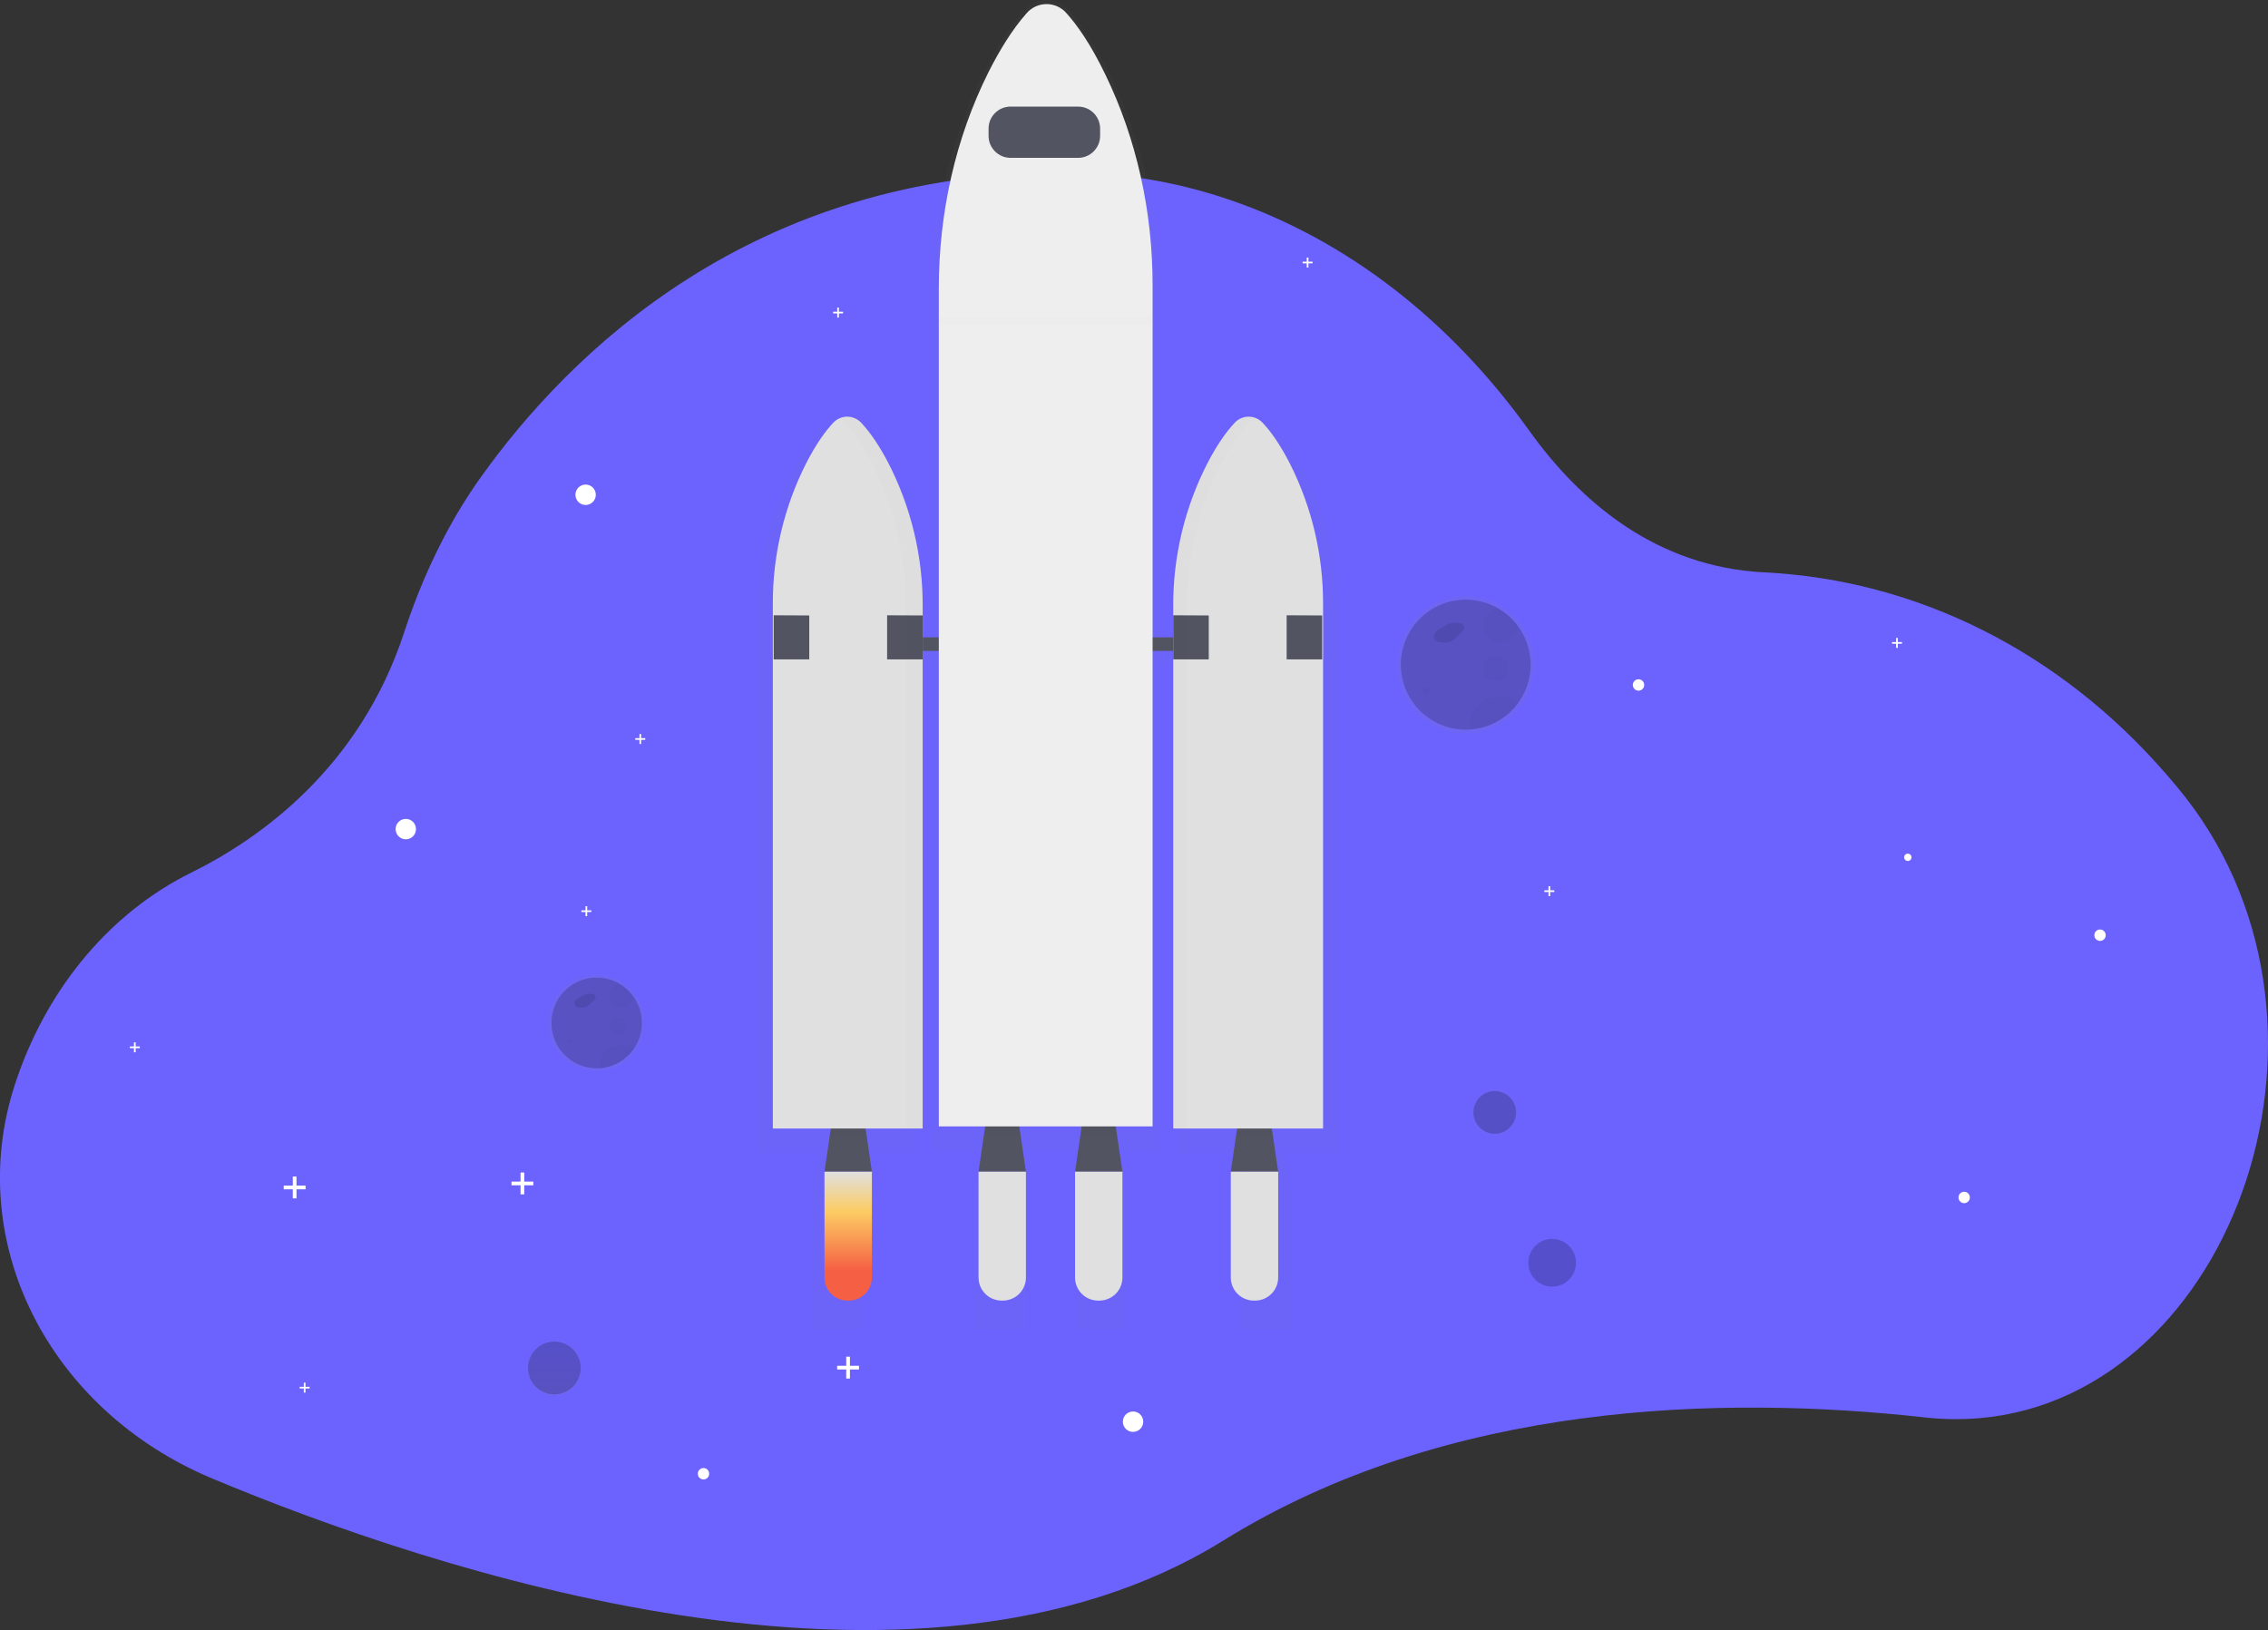 <svg width="409" height="294" viewBox="0 0 409 294" fill="none" xmlns="http://www.w3.org/2000/svg">
<rect x="0" y="0" width="409" height="294" fill="#333333" stroke="none"/>
<g clip-path="url(#clip0)">
<path d="M357.053 255.776C353.73 256.062 350.387 256.018 347.072 255.642C310.639 251.605 261.027 252.754 220.584 277.867C164.651 312.592 76.995 282.864 38.328 266.691C8.784 254.339 -6.554 224.084 2.659 195.685C2.789 195.284 2.922 194.883 3.063 194.482C8.86 177.605 20.303 164.397 34.473 157.396C46.824 151.293 64.857 138.551 72.88 114.066C76.195 103.955 80.742 94.445 86.647 86.154C102.461 63.951 135.565 30.887 192.499 31.093C202.481 31.141 212.388 32.822 221.83 36.069C242.63 43.171 261.416 57.611 275.741 77.629C284.882 90.397 298.58 102.266 318.191 103.233C345.408 104.584 371.382 117.283 390.866 139.883C391.428 140.533 391.983 141.187 392.538 141.847C427.231 183.267 403.134 251.739 357.053 255.776Z" fill="#6C63FF"/>
<g opacity="0.7">
<path opacity="0.7" d="M99.968 251.714C102.714 251.714 104.94 249.483 104.94 246.731C104.94 243.979 102.714 241.748 99.968 241.748C97.222 241.748 94.996 243.979 94.996 246.731C94.996 249.483 97.222 251.714 99.968 251.714Z" fill="url(#paint0_linear)"/>
</g>
<path opacity="0.2" d="M99.967 251.49C102.59 251.49 104.716 249.359 104.716 246.731C104.716 244.102 102.59 241.972 99.967 241.972C97.345 241.972 95.219 244.102 95.219 246.731C95.219 249.359 97.345 251.49 99.967 251.49Z" fill="black"/>
<path d="M73.18 151.38C74.195 151.38 75.017 150.556 75.017 149.539C75.017 148.522 74.195 147.697 73.18 147.697C72.165 147.697 71.342 148.522 71.342 149.539C71.342 150.556 72.165 151.38 73.18 151.38Z" fill="white"/>
<path d="M204.327 258.26C205.342 258.26 206.165 257.436 206.165 256.419C206.165 255.402 205.342 254.577 204.327 254.577C203.312 254.577 202.49 255.402 202.49 256.419C202.49 257.436 203.312 258.26 204.327 258.26Z" fill="white"/>
<path d="M126.864 266.836C127.431 266.836 127.89 266.375 127.89 265.806C127.89 265.238 127.431 264.777 126.864 264.777C126.296 264.777 125.837 265.238 125.837 265.806C125.837 266.375 126.296 266.836 126.864 266.836Z" fill="white"/>
<path d="M354.21 217.006C354.777 217.006 355.237 216.546 355.237 215.977C355.237 215.409 354.777 214.948 354.21 214.948C353.643 214.948 353.183 215.409 353.183 215.977C353.183 216.546 353.643 217.006 354.21 217.006Z" fill="white"/>
<path d="M295.482 124.57C296.049 124.57 296.509 124.109 296.509 123.541C296.509 122.972 296.049 122.512 295.482 122.512C294.915 122.512 294.455 122.972 294.455 123.541C294.455 124.109 294.915 124.57 295.482 124.57Z" fill="white"/>
<path d="M378.71 169.705C379.277 169.705 379.737 169.244 379.737 168.676C379.737 168.107 379.277 167.646 378.71 167.646C378.143 167.646 377.683 168.107 377.683 168.676C377.683 169.244 378.143 169.705 378.71 169.705Z" fill="white"/>
<path d="M105.606 91.079C106.621 91.079 107.444 90.255 107.444 89.238C107.444 88.221 106.621 87.397 105.606 87.397C104.591 87.397 103.769 88.221 103.769 89.238C103.769 90.255 104.591 91.079 105.606 91.079Z" fill="white"/>
<path d="M55.104 213.837H53.468V212.197H52.801V213.837H51.166V214.505H52.801V216.14H53.468V214.505H55.104V213.837Z" fill="white"/>
<path d="M96.177 213.114H94.541V211.475H93.875V213.114H92.239V213.782H93.875V215.418H94.541V213.782H96.177V213.114Z" fill="white"/>
<path d="M154.905 246.334H153.27V244.694H152.603V246.334H150.967V247.002H152.603V248.637H153.27V247.002H154.905V246.334Z" fill="white"/>
<path d="M236.703 47.198H235.957V46.45H235.655V47.198H234.909V47.501H235.655V48.248H235.957V47.501H236.703V47.198Z" fill="white"/>
<path d="M342.99 115.803H342.245V115.056H341.942V115.803H341.196V116.106H341.942V116.854H342.245V116.106H342.99V115.803Z" fill="white"/>
<path d="M280.299 160.577H279.553V159.829H279.25V160.577H278.505V160.88H279.25V161.627H279.553V160.88H280.299V160.577Z" fill="white"/>
<path d="M25.21 188.742H24.464V187.994H24.161V188.742H23.416V189.045H24.161V189.792H24.464V189.045H25.21V188.742Z" fill="white"/>
<path d="M55.835 250.125H55.089V249.378H54.786V250.125H54.041V250.429H54.786V251.176H55.089V250.429H55.835V250.125Z" fill="white"/>
<path d="M152.034 56.224H151.288V55.477H150.985V56.224H150.24V56.527H150.985V57.275H151.288V56.527H152.034V56.224Z" fill="white"/>
<path d="M106.637 164.188H105.891V163.44H105.588V164.188H104.842V164.491H105.588V165.239H105.891V164.491H106.637V164.188Z" fill="white"/>
<path d="M116.365 133.135H115.619V132.388H115.316V133.135H114.57V133.438H115.316V134.186H115.619V133.438H116.365V133.135Z" fill="white"/>
<g opacity="0.7">
<path opacity="0.7" d="M269.555 204.795C271.847 204.795 273.705 202.933 273.705 200.635C273.705 198.338 271.847 196.476 269.555 196.476C267.263 196.476 265.404 198.338 265.404 200.635C265.404 202.933 267.263 204.795 269.555 204.795Z" fill="url(#paint1_linear)"/>
</g>
<path opacity="0.2" d="M269.555 204.488C271.678 204.488 273.399 202.763 273.399 200.635C273.399 198.507 271.678 196.782 269.555 196.782C267.432 196.782 265.71 198.507 265.71 200.635C265.71 202.763 267.432 204.488 269.555 204.488Z" fill="black"/>
<path opacity="0.2" d="M279.906 232.064C282.28 232.064 284.205 230.135 284.205 227.756C284.205 225.377 282.28 223.448 279.906 223.448C277.532 223.448 275.608 225.377 275.608 227.756C275.608 230.135 277.532 232.064 279.906 232.064Z" fill="black"/>
<g opacity="0.7">
<path opacity="0.7" d="M241.387 110.863C241.417 101.813 239.253 92.891 235.082 84.865C233.104 81.095 231.299 78.755 229.908 77.315C229.377 76.752 228.683 76.371 227.924 76.225C227.165 76.078 226.38 76.174 225.678 76.499C225.117 76.698 224.61 77.026 224.197 77.456C222.32 79.405 220.623 81.984 219.153 84.724C214.768 92.942 212.493 102.125 212.535 111.444V117.034H208.957V52.035C208.957 38.415 205.916 24.98 199.95 13.064C197.125 7.416 194.545 3.907 192.567 1.751C192.087 1.202 191.495 0.763 190.832 0.462C190.169 0.161 189.449 0.005 188.721 0.005C187.993 0.005 187.273 0.161 186.61 0.462C185.946 0.763 185.355 1.202 184.875 1.751C182.194 4.672 179.773 8.536 177.669 12.641C171.403 24.817 168.222 38.639 168.222 52.656V117.008H165.131V111.148C165.17 101.835 162.895 92.658 158.512 84.446C157.031 81.705 155.334 79.127 153.468 77.177C152.926 76.6 152.213 76.213 151.435 76.071C150.657 75.929 149.854 76.041 149.144 76.39L149.274 76.459C148.822 76.661 148.412 76.948 148.067 77.304C146.68 78.748 144.875 81.084 142.897 84.854C138.726 92.881 136.562 101.802 136.592 110.852V207.983H147.631L146.413 215.966V239.845H155.442V215.966L154.235 207.979H165.116V119.514H168.208V207.597H177.024L175.759 215.966V239.845H184.788V215.966L183.524 207.586H195.413L194.142 215.966V239.845H203.171V215.966L201.906 207.586H208.946V119.525H212.524V208.124H215.424V207.99H225.015L223.812 215.966V239.845H232.841V215.966L231.634 207.979H241.387V110.863Z" fill="url(#paint2_linear)"/>
</g>
<path d="M157.233 211.323H148.683L150.211 200.92H155.705L157.233 211.323Z" fill="#535461"/>
<g opacity="0.1">
<path opacity="0.1" d="M149.786 205.051H156.13L155.705 202.145H150.211L149.786 205.051Z" fill="black"/>
</g>
<path d="M230.499 211.323H221.953L223.477 200.92H228.975L230.499 211.323Z" fill="#535461"/>
<g opacity="0.1">
<path opacity="0.1" d="M223.052 205.051H229.4L228.975 202.145H223.477L223.052 205.051Z" fill="black"/>
</g>
<path d="M185.012 211.323H176.465L177.989 200.92H183.487L185.012 211.323Z" fill="#535461"/>
<g opacity="0.1">
<path opacity="0.1" d="M177.564 205.051H183.913L183.487 202.145H177.989L177.564 205.051Z" fill="black"/>
</g>
<path d="M202.414 211.323H193.868L195.392 200.92H200.886L202.414 211.323Z" fill="#535461"/>
<g opacity="0.1">
<path opacity="0.1" d="M194.967 205.051H201.315L200.886 202.145H195.392L194.967 205.051Z" fill="black"/>
</g>
<path d="M218.289 114.95H157.233V117.398H218.289V114.95Z" fill="#535461"/>
<path d="M227.725 76.285C227.402 75.928 227.008 75.643 226.569 75.448C226.13 75.252 225.654 75.151 225.174 75.151C224.693 75.151 224.218 75.252 223.778 75.448C223.339 75.643 222.945 75.928 222.623 76.285C220.847 78.185 219.24 80.694 217.838 83.363C213.681 91.393 211.531 100.314 211.573 109.361V203.545H238.595V108.963C238.629 100.167 236.583 91.488 232.625 83.637C230.748 79.969 229.04 77.672 227.725 76.285Z" fill="#E0E0E0"/>
<path d="M150.236 76.285C150.558 75.928 150.952 75.643 151.391 75.448C151.831 75.252 152.306 75.151 152.787 75.151C153.267 75.151 153.743 75.252 154.182 75.448C154.621 75.643 155.015 75.928 155.338 76.285C157.117 78.185 158.721 80.694 160.126 83.363C164.282 91.393 166.432 100.314 166.391 109.361V203.545H139.369V108.963C139.335 100.167 141.381 91.488 145.339 83.637C147.213 79.969 148.921 77.672 150.236 76.285Z" fill="#E0E0E0"/>
<path d="M139.524 110.972L145.938 111.004V118.926H139.524V110.972Z" fill="#535461"/>
<path d="M159.978 110.972L166.392 111.004V118.926H159.978V110.972Z" fill="#535461"/>
<path d="M211.573 110.972L217.982 111.004V118.926H211.573V110.972Z" fill="#535461"/>
<path d="M232.027 110.972L238.436 111.004V118.926H232.027V110.972Z" fill="#535461"/>
<g opacity="0.1">
<path opacity="0.1" d="M160.126 83.24C158.721 80.571 157.118 78.062 155.338 76.163C154.835 75.604 154.164 75.226 153.426 75.087C152.689 74.948 151.926 75.056 151.256 75.394C151.642 75.587 151.991 75.847 152.286 76.163C154.062 78.062 155.669 80.571 157.071 83.24C161.228 91.27 163.379 100.191 163.336 109.238V203.415H166.392V109.241C166.433 100.194 164.283 91.271 160.126 83.24Z" fill="black"/>
</g>
<g opacity="0.1">
<path opacity="0.1" d="M220.281 83.5C221.682 80.832 223.289 78.322 225.065 76.423C225.398 76.063 225.8 75.776 226.247 75.578C225.587 75.288 224.852 75.214 224.148 75.366C223.443 75.517 222.804 75.887 222.32 76.423C220.54 78.322 218.933 80.832 217.532 83.5C213.376 91.531 211.226 100.452 211.266 109.498V203.69H214.015V109.505C213.972 100.456 216.122 91.532 220.281 83.5Z" fill="black"/>
</g>
<path d="M153.075 234.577H152.841C151.738 234.577 150.681 234.138 149.901 233.356C149.121 232.575 148.683 231.515 148.683 230.41V211.323H157.233V230.41C157.233 231.515 156.795 232.575 156.015 233.356C155.235 234.138 154.178 234.577 153.075 234.577Z" fill="url(#paint3_linear)"/>
<path d="M180.857 234.577H180.62C179.517 234.576 178.461 234.137 177.682 233.355C176.903 232.574 176.465 231.515 176.465 230.41V211.323H185.012V230.41C185.012 231.515 184.574 232.574 183.795 233.355C183.016 234.137 181.959 234.576 180.857 234.577Z" fill="url(#paint4_linear)"/>
<path d="M198.256 234.577H198.015C196.914 234.574 195.859 234.134 195.082 233.353C194.304 232.571 193.868 231.513 193.868 230.41V211.323H202.414V230.41C202.414 231.515 201.976 232.575 201.196 233.356C200.416 234.138 199.359 234.577 198.256 234.577Z" fill="url(#paint5_linear)"/>
<path d="M226.345 234.577H226.118C225.571 234.578 225.03 234.471 224.524 234.262C224.019 234.053 223.56 233.746 223.173 233.359C222.786 232.972 222.479 232.512 222.27 232.006C222.06 231.5 221.953 230.958 221.953 230.41V211.323H230.499V230.41C230.499 231.515 230.061 232.574 229.282 233.355C228.503 234.137 227.447 234.576 226.345 234.577Z" fill="url(#paint6_linear)"/>
<path d="M192.372 2.437C191.926 1.905 191.369 1.477 190.74 1.183C190.111 0.889 189.425 0.737 188.732 0.737C188.038 0.737 187.352 0.889 186.723 1.183C186.095 1.477 185.537 1.905 185.091 2.437C182.569 5.282 180.263 9.041 178.245 13.042C172.315 24.9 169.303 38.361 169.303 52.01V203.162H207.854V51.403C207.854 38.141 204.972 25.044 199.337 13.454C196.689 7.954 194.25 4.535 192.372 2.437Z" fill="#EEEEEE"/>
<path d="M194.426 19.227H182.234C180.045 19.227 178.271 21.006 178.271 23.199V24.496C178.271 26.689 180.045 28.468 182.234 28.468H194.426C196.615 28.468 198.389 26.689 198.389 24.496V23.199C198.389 21.006 196.615 19.227 194.426 19.227Z" fill="#535461"/>
<g opacity="0.1">
<path opacity="0.1" d="M207.671 57.178H169.512V58.662H207.671V57.178Z" fill="black"/>
</g>
<path d="M274.199 112.416C273.198 111.099 271.947 109.994 270.517 109.166C268.874 108.217 267.035 107.659 265.142 107.535C263.25 107.411 261.354 107.726 259.602 108.454C257.85 109.181 256.288 110.303 255.038 111.733C253.787 113.162 252.882 114.86 252.391 116.696C251.9 118.532 251.837 120.457 252.206 122.321C252.576 124.185 253.369 125.939 254.523 127.448C255.677 128.956 257.162 130.178 258.862 131.02C260.563 131.861 262.434 132.299 264.331 132.301C264.594 132.301 264.857 132.301 265.112 132.272C267.341 132.131 269.491 131.387 271.332 130.121C273.174 128.854 274.638 127.111 275.57 125.076C276.503 123.042 276.868 120.793 276.627 118.568C276.386 116.342 275.548 114.224 274.203 112.438L274.199 112.416Z" fill="url(#paint7_linear)"/>
<path opacity="0.2" d="M276.019 119.883C276.018 122.862 274.885 125.729 272.851 127.901C270.816 130.073 268.032 131.386 265.066 131.574C264.824 131.574 264.576 131.6 264.327 131.6C262.532 131.601 260.762 131.188 259.152 130.393C257.542 129.598 256.136 128.443 255.043 127.017C253.951 125.59 253.2 123.931 252.85 122.167C252.499 120.403 252.559 118.582 253.023 116.845C253.488 115.108 254.345 113.501 255.529 112.149C256.712 110.797 258.19 109.736 259.848 109.049C261.507 108.361 263.3 108.065 265.091 108.184C266.882 108.302 268.621 108.832 270.175 109.733C271.529 110.52 272.712 111.571 273.655 112.823C275.191 114.854 276.021 117.334 276.019 119.883Z" fill="black"/>
<path opacity="0.1" d="M261.448 112.448C260.844 112.709 260.261 113.017 259.705 113.369C259.333 113.572 259.014 113.859 258.771 114.207C258.651 114.382 258.585 114.589 258.581 114.801C258.577 115.014 258.636 115.223 258.75 115.402C259.034 115.792 259.582 115.85 260.065 115.879C260.572 115.943 261.087 115.892 261.571 115.727C261.898 115.565 262.195 115.349 262.45 115.088L263.455 114.174C263.816 113.857 264.176 113.42 264.035 112.972C263.952 112.812 263.831 112.675 263.681 112.575C263.532 112.474 263.36 112.412 263.181 112.394C262.315 112.225 261.416 112.383 260.659 112.838" fill="black"/>
<g opacity="0.1">
<path opacity="0.1" d="M257.251 125.126C257.591 125.126 257.867 124.849 257.867 124.508C257.867 124.167 257.591 123.891 257.251 123.891C256.911 123.891 256.635 124.167 256.635 124.508C256.635 124.849 256.911 125.126 257.251 125.126Z" fill="black"/>
</g>
<g opacity="0.1">
<path opacity="0.1" d="M269.76 122.862C271.006 122.862 272.016 121.85 272.016 120.601C272.016 119.353 271.006 118.341 269.76 118.341C268.515 118.341 267.505 119.353 267.505 120.601C267.505 121.85 268.515 122.862 269.76 122.862Z" fill="black"/>
</g>
<g opacity="0.1">
<path opacity="0.1" d="M273.677 112.823C273.67 113.414 273.494 113.991 273.17 114.484C272.846 114.978 272.387 115.368 271.848 115.608C271.309 115.847 270.712 115.927 270.129 115.836C269.547 115.746 269.002 115.49 268.56 115.098C268.119 114.706 267.799 114.195 267.639 113.627C267.478 113.058 267.485 112.455 267.657 111.89C267.829 111.324 268.159 110.821 268.609 110.438C269.058 110.056 269.608 109.811 270.193 109.732C271.548 110.519 272.733 111.57 273.677 112.823Z" fill="black"/>
</g>
<g opacity="0.1">
<path opacity="0.1" d="M273.886 126.628C272.88 128.062 271.565 129.252 270.038 130.108C268.512 130.965 266.812 131.466 265.066 131.574C265.066 131.412 265.044 131.249 265.044 131.083C265.045 130.055 265.331 129.047 265.87 128.172C266.409 127.297 267.179 126.589 268.096 126.127C269.013 125.665 270.039 125.467 271.062 125.556C272.084 125.644 273.062 126.015 273.886 126.628Z" fill="black"/>
</g>
<path d="M114.487 179.305C113.79 178.381 112.915 177.605 111.915 177.023C110.767 176.348 109.479 175.948 108.151 175.854C106.823 175.759 105.492 175.973 104.26 176.479C103.028 176.985 101.93 177.769 101.05 178.77C100.17 179.772 99.533 180.963 99.188 182.251C98.843 183.539 98.799 184.89 99.06 186.198C99.321 187.506 99.88 188.736 100.694 189.793C101.507 190.849 102.552 191.702 103.749 192.287C104.945 192.872 106.26 193.172 107.591 193.164C107.775 193.164 107.952 193.164 108.139 193.146C109.691 193.041 111.187 192.518 112.468 191.633C113.748 190.748 114.767 189.533 115.416 188.115C116.066 186.698 116.321 185.132 116.157 183.581C115.992 182.031 115.413 180.554 114.48 179.305H114.487Z" fill="url(#paint8_linear)"/>
<path opacity="0.2" d="M115.756 184.516C115.755 186.595 114.965 188.595 113.545 190.11C112.126 191.625 110.183 192.542 108.114 192.673C107.944 192.673 107.753 192.673 107.598 192.673C106.347 192.673 105.113 192.384 103.991 191.829C102.869 191.275 101.89 190.469 101.128 189.474C100.367 188.479 99.844 187.322 99.6 186.093C99.356 184.863 99.397 183.593 99.721 182.382C100.045 181.171 100.642 180.051 101.467 179.109C102.292 178.166 103.322 177.426 104.478 176.946C105.633 176.466 106.884 176.259 108.132 176.341C109.381 176.422 110.593 176.791 111.677 177.417C112.623 177.969 113.449 178.706 114.105 179.584C115.18 181.002 115.759 182.735 115.756 184.516Z" fill="black"/>
<path opacity="0.1" d="M105.588 179.331C105.167 179.511 104.761 179.725 104.374 179.97C104.116 180.114 103.893 180.314 103.722 180.555C103.642 180.679 103.599 180.824 103.599 180.972C103.599 181.12 103.642 181.265 103.722 181.389C103.841 181.508 103.985 181.599 104.143 181.656C104.301 181.713 104.469 181.736 104.637 181.721C104.991 181.767 105.351 181.731 105.689 181.617C105.918 181.503 106.126 181.352 106.305 181.169L107.004 180.534C107.249 180.31 107.516 180.006 107.408 179.696C107.352 179.582 107.269 179.485 107.164 179.414C107.06 179.343 106.939 179.301 106.813 179.291C106.21 179.173 105.585 179.284 105.058 179.602" fill="black"/>
<g opacity="0.1">
<path opacity="0.1" d="M102.659 188.171C102.896 188.171 103.088 187.979 103.088 187.741C103.088 187.504 102.896 187.312 102.659 187.312C102.422 187.312 102.23 187.504 102.23 187.741C102.23 187.979 102.422 188.171 102.659 188.171Z" fill="black"/>
</g>
<g opacity="0.1">
<path opacity="0.1" d="M111.389 186.596C112.259 186.596 112.963 185.89 112.963 185.018C112.963 184.147 112.259 183.44 111.389 183.44C110.519 183.44 109.814 184.147 109.814 185.018C109.814 185.89 110.519 186.596 111.389 186.596Z" fill="black"/>
</g>
<g opacity="0.1">
<path opacity="0.1" d="M114.109 179.591C114.106 180.007 113.983 180.414 113.755 180.762C113.528 181.11 113.205 181.385 112.825 181.554C112.446 181.723 112.026 181.779 111.615 181.715C111.205 181.651 110.822 181.47 110.511 181.194C110.201 180.917 109.976 180.557 109.865 180.156C109.754 179.755 109.76 179.33 109.883 178.933C110.006 178.535 110.24 178.182 110.558 177.914C110.877 177.647 111.265 177.477 111.677 177.425C112.625 177.976 113.452 178.713 114.109 179.591Z" fill="black"/>
</g>
<g opacity="0.1">
<path opacity="0.1" d="M114.268 189.221C113.566 190.222 112.648 191.053 111.583 191.65C110.518 192.248 109.332 192.597 108.114 192.673C108.114 192.561 108.114 192.446 108.114 192.312C108.114 191.595 108.314 190.892 108.69 190.281C109.066 189.671 109.603 189.177 110.243 188.855C110.882 188.532 111.599 188.394 112.312 188.456C113.025 188.517 113.707 188.776 114.282 189.203L114.268 189.221Z" fill="black"/>
</g>
<path d="M344.046 155.291C344.412 155.291 344.709 154.993 344.709 154.626C344.709 154.259 344.412 153.962 344.046 153.962C343.68 153.962 343.383 154.259 343.383 154.626C343.383 154.993 343.68 155.291 344.046 155.291Z" fill="white"/>
</g>
<defs>
<linearGradient id="paint0_linear" x1="99.968" y1="251.714" x2="99.968" y2="241.752" gradientUnits="userSpaceOnUse">
<stop stop-color="#808080" stop-opacity="0.25"/>
<stop offset="0.54" stop-color="#808080" stop-opacity="0.12"/>
<stop offset="1" stop-color="#808080" stop-opacity="0.1"/>
</linearGradient>
<linearGradient id="paint1_linear" x1="6475.93" y1="4914.86" x2="6475.93" y2="4723.27" gradientUnits="userSpaceOnUse">
<stop stop-color="#808080" stop-opacity="0.25"/>
<stop offset="0.54" stop-color="#808080" stop-opacity="0.12"/>
<stop offset="1" stop-color="#808080" stop-opacity="0.1"/>
</linearGradient>
<linearGradient id="paint2_linear" x1="58500.7" y1="169605" x2="58500.7" y2="10286.7" gradientUnits="userSpaceOnUse">
<stop stop-color="#808080" stop-opacity="0.25"/>
<stop offset="0.54" stop-color="#808080" stop-opacity="0.12"/>
<stop offset="1" stop-color="#808080" stop-opacity="0.1"/>
</linearGradient>
<linearGradient id="paint3_linear" x1="152.96" y1="211.323" x2="152.96" y2="234.577" gradientUnits="userSpaceOnUse">
<stop stop-color="#E0E0E0"/>
<stop offset="0.31" stop-color="#FCCC63"/>
<stop offset="0.77" stop-color="#F55F44"/>
</linearGradient>
<linearGradient id="paint4_linear" x1="4740.57" y1="14817.9" x2="4740.57" y2="16315.4" gradientUnits="userSpaceOnUse">
<stop stop-color="#E0E0E0"/>
<stop offset="0.31" stop-color="#FCCC63"/>
<stop offset="0.77" stop-color="#F55F44"/>
</linearGradient>
<linearGradient id="paint5_linear" x1="5170.76" y1="14817.9" x2="5170.76" y2="16315.4" gradientUnits="userSpaceOnUse">
<stop stop-color="#E0E0E0"/>
<stop offset="0.31" stop-color="#FCCC63"/>
<stop offset="0.77" stop-color="#F55F44"/>
</linearGradient>
<linearGradient id="paint6_linear" x1="5865.01" y1="14817.9" x2="5865.01" y2="16315.4" gradientUnits="userSpaceOnUse">
<stop stop-color="#E0E0E0"/>
<stop offset="0.31" stop-color="#FCCC63"/>
<stop offset="0.77" stop-color="#F55F44"/>
</linearGradient>
<linearGradient id="paint7_linear" x1="19196.2" y1="10253.1" x2="19196.2" y2="8550.88" gradientUnits="userSpaceOnUse">
<stop stop-color="#808080" stop-opacity="0.25"/>
<stop offset="0.54" stop-color="#808080" stop-opacity="0.12"/>
<stop offset="1" stop-color="#808080" stop-opacity="0.1"/>
</linearGradient>
<linearGradient id="paint8_linear" x1="5830.42" y1="10191.1" x2="5830.42" y2="9360.7" gradientUnits="userSpaceOnUse">
<stop stop-color="#808080" stop-opacity="0.25"/>
<stop offset="0.54" stop-color="#808080" stop-opacity="0.12"/>
<stop offset="1" stop-color="#808080" stop-opacity="0.1"/>
</linearGradient>
<clipPath id="clip0">
<rect width="409" height="294" fill="white"/>
</clipPath>
</defs>
</svg>
